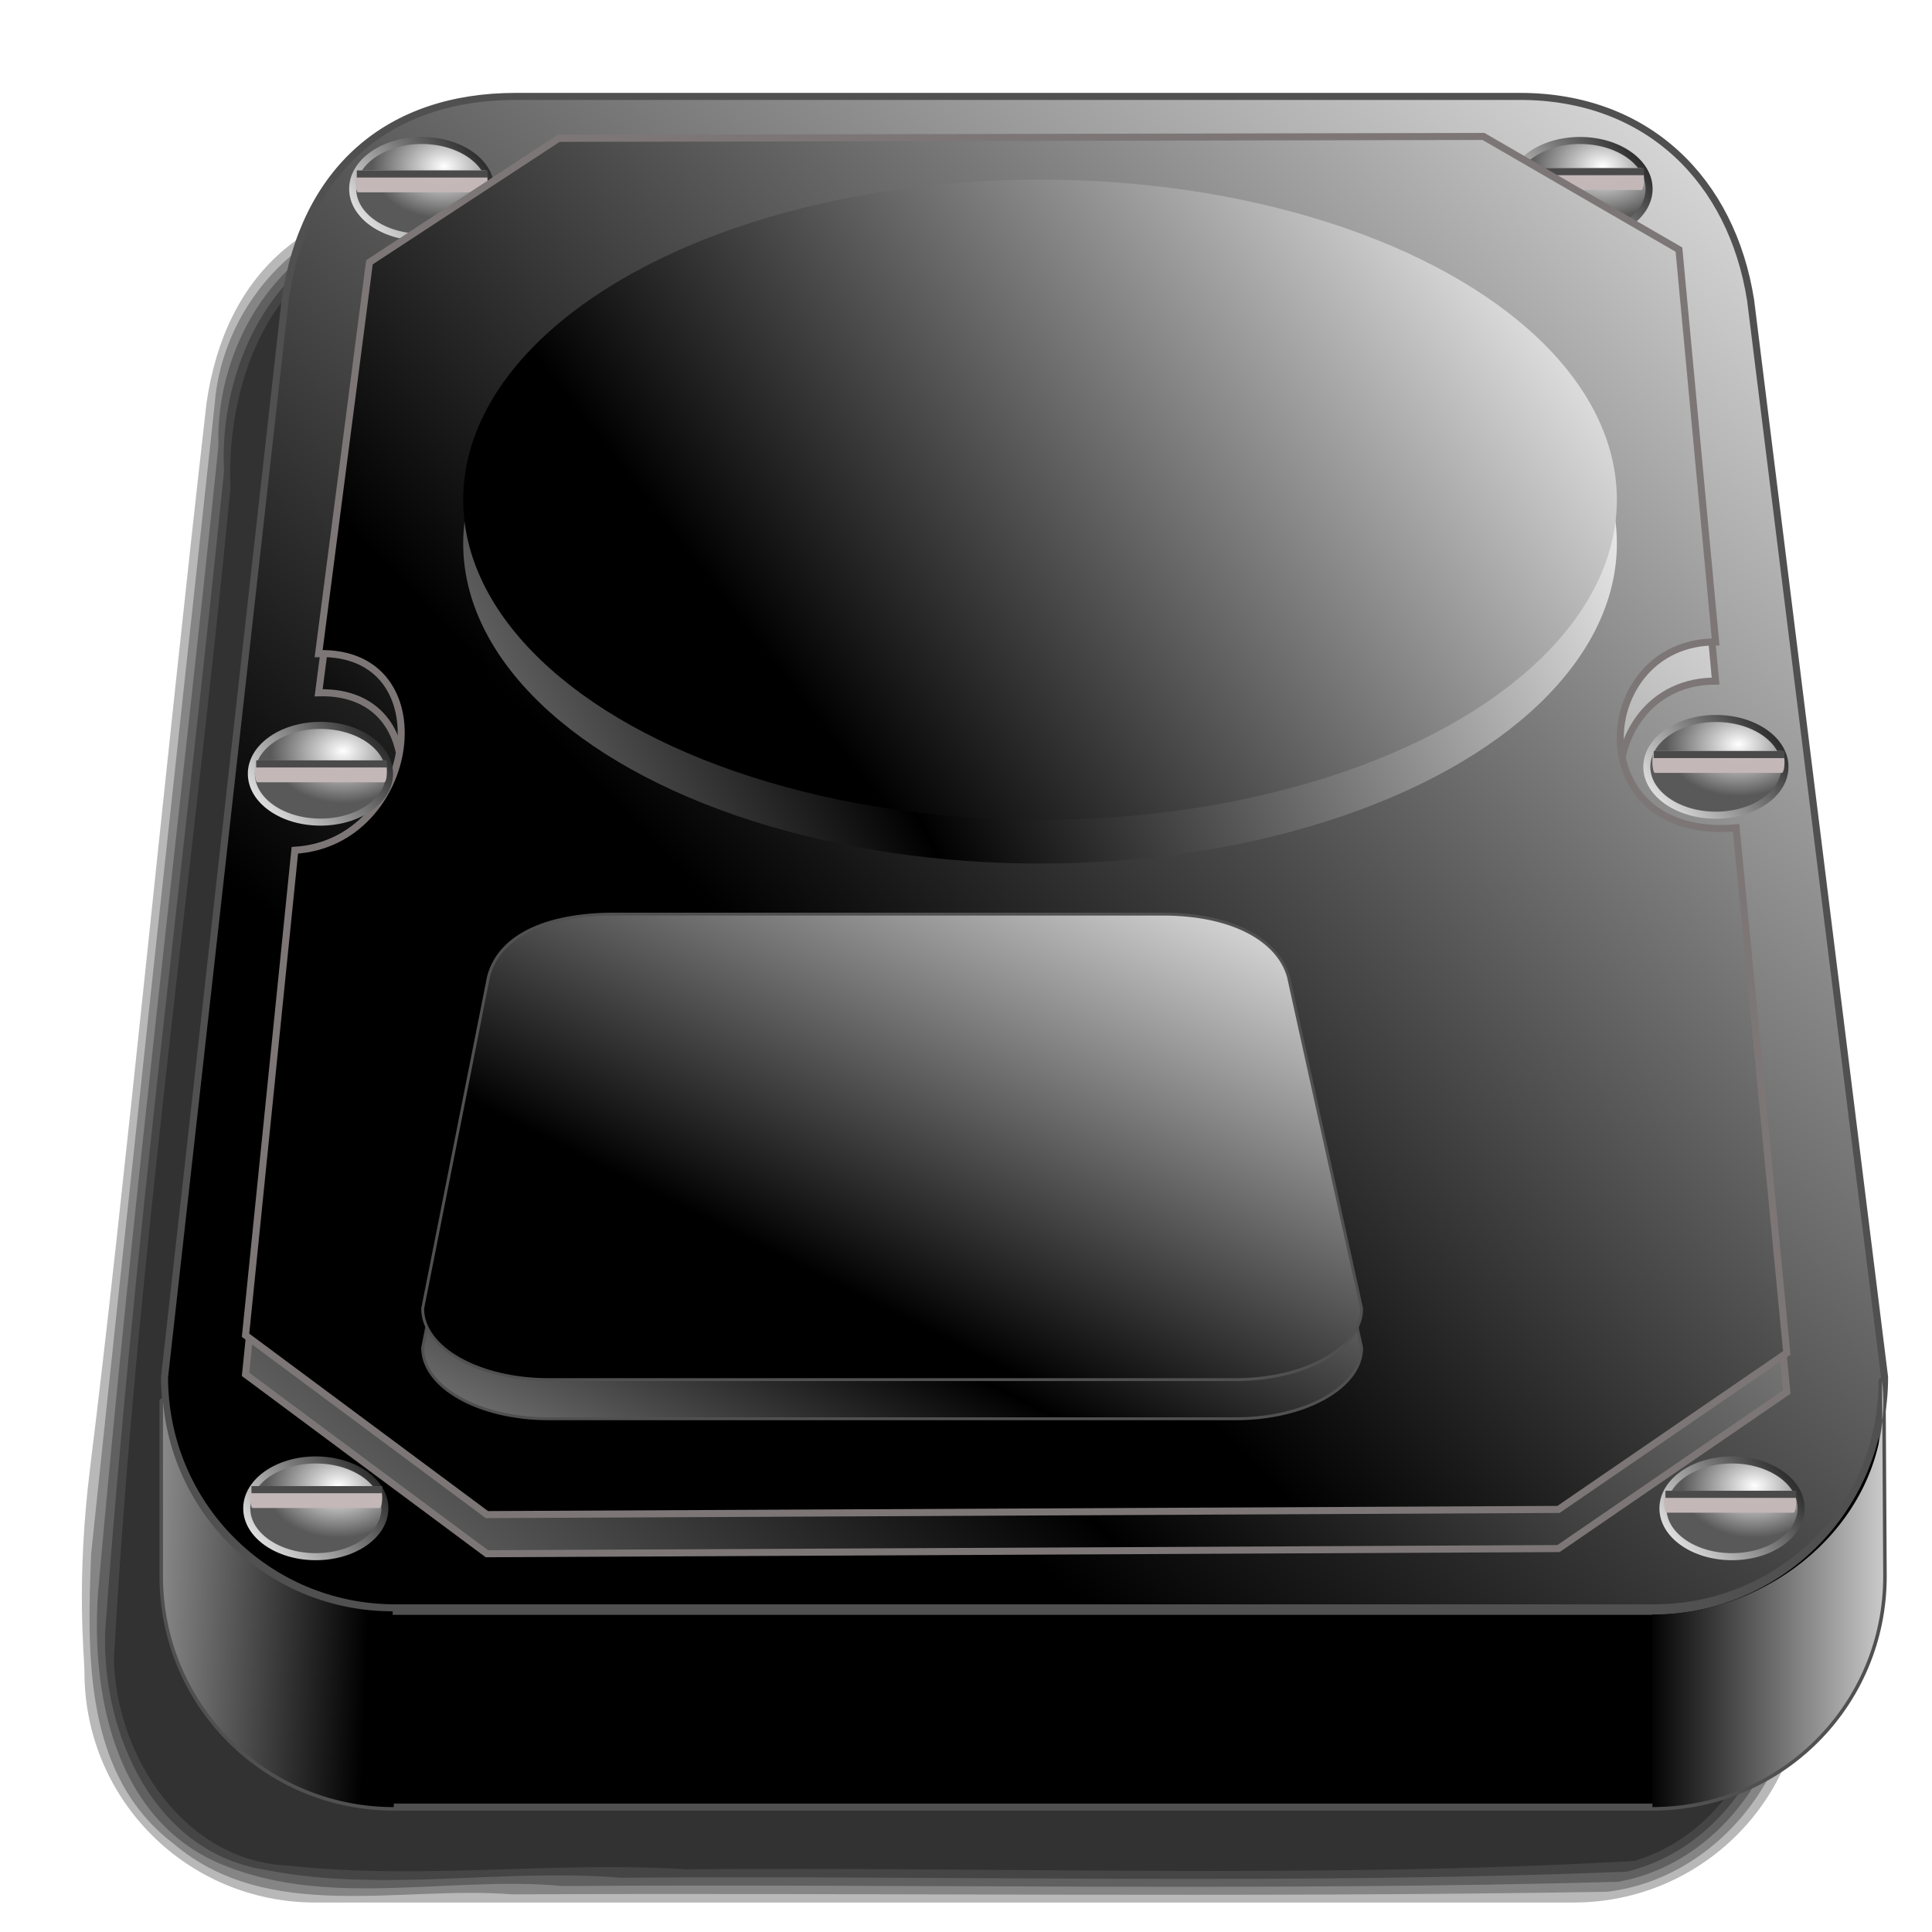 <?xml version="1.0" encoding="UTF-8" standalone="no"?>
<!-- Created with Inkscape (http://www.inkscape.org/) -->

<svg
   xmlns:dc="http://purl.org/dc/elements/1.1/"
   xmlns:cc="http://creativecommons.org/ns#"
   xmlns:rdf="http://www.w3.org/1999/02/22-rdf-syntax-ns#"
   xmlns:svg="http://www.w3.org/2000/svg"
   xmlns="http://www.w3.org/2000/svg"
   xmlns:xlink="http://www.w3.org/1999/xlink"
   xmlns:sodipodi="http://sodipodi.sourceforge.net/DTD/sodipodi-0.dtd"
   xmlns:inkscape="http://www.inkscape.org/namespaces/inkscape"
   width="255"
   height="255"
   viewBox="0 0 67.469 67.469"
   version="1.1"
   id="svg8"
   inkscape:version="0.92.5 (2060ec1f9f, 2020-04-08)"
   sodipodi:docname="gparted.svg">
  <defs
     id="defs2">
    <clipPath
       clipPathUnits="userSpaceOnUse"
       id="clipPath2059">
      <path
         d="m -10.1,231.685 c 3.559,2.506 4.832,-0.585 2.965,-3.064 -3.182,-4.225 -6.444,-9.84 -12.355,-15.913 -2.595,-2.669 -11.861,-7.808 -11.861,-7.808 0,0 -0.115,-2.188 -0.099,-3.064 0.011,-0.582 -0.566,-0.564 -0.89,-0.297 -0.782,0.645 -2.471,2.57 -2.471,2.57 l -1.68,-0.099 -1.087,-1.581 c -0.297,-0.411 -0.636,-0.346 -0.89,0 -0.545,1.85 -0.879,3.885 -3.459,3.954 l 4.448,3.954 c 7.766,1.553 15.579,5.585 20.262,14.332 0,0 4.526,5.194 7.116,7.018 z"
         id="path2061"
         sodipodi:nodetypes="csscsscccccccs"
         inkscape:connector-curvature="0"
         stroke-dasharray="none"
         stroke-opacity="1"
         fill="#ffffff"
         fill-rule="evenodd"
         stroke="none"
         stroke-linejoin="miter"
         fill-opacity="1"
         stroke-linecap="butt"
         stroke-width="0.048"
         stroke-miterlimit="4" />
    </clipPath>
    <clipPath
       id="clipPath2059-5"
       clipPathUnits="userSpaceOnUse">
      <path
         stroke-miterlimit="4"
         stroke-width="0.048"
         stroke-linecap="butt"
         fill-opacity="1"
         stroke-linejoin="miter"
         stroke="none"
         fill-rule="evenodd"
         fill="#ffffff"
         stroke-opacity="1"
         stroke-dasharray="none"
         inkscape:connector-curvature="0"
         sodipodi:nodetypes="csscsscccccccs"
         id="path2061-3"
         d="m -10.1,231.685 c 3.559,2.506 4.832,-0.585 2.965,-3.064 -3.182,-4.225 -6.444,-9.84 -12.355,-15.913 -2.595,-2.669 -11.861,-7.808 -11.861,-7.808 0,0 -0.115,-2.188 -0.099,-3.064 0.011,-0.582 -0.566,-0.564 -0.89,-0.297 -0.782,0.645 -2.471,2.57 -2.471,2.57 l -1.68,-0.099 -1.087,-1.581 c -0.297,-0.411 -0.636,-0.346 -0.89,0 -0.545,1.85 -0.879,3.885 -3.459,3.954 l 4.448,3.954 c 7.766,1.553 15.579,5.585 20.262,14.332 0,0 4.526,5.194 7.116,7.018 z" />
    </clipPath>
    <clipPath
       id="clipPath">
      <path
         fill-opacity="0.95"
         stroke="none"
         fill="#1b1b1b"
         sodipodi:nodetypes="csssscc"
         inkscape:connector-curvature="0"
         id="rect5264"
         d="m -515.73,435.564 v 5.838 c 0,9.743 -7.844,17.587 -17.587,17.587 h -135.051 c -9.743,0 -17.587,-7.844 -17.587,-17.587 v -5.838 z" />
    </clipPath>
    <clipPath
       clipPathUnits="userSpaceOnUse"
       id="clipPath2059-7">
      <path
         d="m -10.1,231.685 c 3.559,2.506 4.832,-0.585 2.965,-3.064 -3.182,-4.225 -6.444,-9.84 -12.355,-15.913 -2.595,-2.669 -11.861,-7.808 -11.861,-7.808 0,0 -0.115,-2.188 -0.099,-3.064 0.011,-0.582 -0.566,-0.564 -0.89,-0.297 -0.782,0.645 -2.471,2.57 -2.471,2.57 l -1.68,-0.099 -1.087,-1.581 c -0.297,-0.411 -0.636,-0.346 -0.89,0 -0.545,1.85 -0.879,3.885 -3.459,3.954 l 4.448,3.954 c 7.766,1.553 15.579,5.585 20.262,14.332 0,0 4.526,5.194 7.116,7.018 z"
         id="path2061-5"
         sodipodi:nodetypes="csscsscccccccs"
         inkscape:connector-curvature="0"
         stroke-dasharray="none"
         stroke-opacity="1"
         fill="#ffffff"
         fill-rule="evenodd"
         stroke="none"
         stroke-linejoin="miter"
         fill-opacity="1"
         stroke-linecap="butt"
         stroke-width="0.048"
         stroke-miterlimit="4" />
    </clipPath>
    <clipPath
       clipPathUnits="userSpaceOnUse"
       id="clipPath1162">
      <path
         stroke-miterlimit="4"
         stroke-width="0.071"
         stroke-linecap="round"
         fill-opacity="0.347"
         stroke-linejoin="round"
         stroke="none"
         fill="#000000"
         stroke-opacity="1"
         stroke-dasharray="none"
         inkscape:connector-curvature="0"
         d="m -65.65,239.846 c -9.358,0 -16.952,7.594 -16.952,16.952 0,9.358 7.594,16.941 16.952,16.941 0.292,0 0.579,-0.008 0.868,-0.022 2.123,-0.108 4.148,-0.606 5.995,-1.424 l 2.67,3.971 c -0.226,0.495 -0.245,0.964 -0.011,1.313 l 15.673,23.326 c 0.495,0.737 1.944,0.632 3.248,-0.245 1.304,-0.876 1.964,-2.177 1.468,-2.914 L -51.423,274.417 c -0.233,-0.347 -0.683,-0.499 -1.224,-0.478 l -2.558,-3.804 c 3.96,-3.1 6.507,-7.92 6.507,-13.337 0,-9.358 -7.594,-16.952 -16.952,-16.952 z m 0,2.581 c 7.929,0 14.371,6.442 14.371,14.371 0,7.929 -6.442,14.36 -14.371,14.36 -7.929,0 -14.349,-6.431 -14.349,-14.36 0,-0.248 -0.001,-0.489 0.011,-0.734 0.384,-7.586 6.657,-13.637 14.338,-13.637 z"
         id="path1164" />
    </clipPath>
    <linearGradient
       inkscape:collect="always"
       id="linearGradient3295">
      <stop
         style="stop-color:#000000;stop-opacity:1;"
         offset="0"
         id="stop3297" />
      <stop
         style="stop-color:#cccccc;stop-opacity:1"
         offset="1"
         id="stop3299" />
    </linearGradient>
    <linearGradient
       inkscape:collect="always"
       id="linearGradient3249">
      <stop
         style="stop-color:#ffffff;stop-opacity:1"
         offset="0"
         id="stop3251" />
      <stop
         style="stop-color:#595959;stop-opacity:1"
         offset="1"
         id="stop3253" />
    </linearGradient>
    <linearGradient
       id="linearGradient3193"
       inkscape:collect="always">
      <stop
         id="stop3195"
         offset="0"
         style="stop-color:#000000;stop-opacity:1;" />
      <stop
         id="stop3197"
         offset="1"
         style="stop-color:#000000;stop-opacity:0;" />
    </linearGradient>
    <linearGradient
       id="linearGradient3166">
      <stop
         id="stop3168"
         offset="0"
         style="stop-color:#000000;stop-opacity:1;" />
      <stop
         id="stop3170"
         offset="1"
         style="stop-color:#ffffff;stop-opacity:1;" />
    </linearGradient>
    <inkscape:perspective
       id="perspective9"
       inkscape:persp3d-origin="372.04724 : 350.78739 : 1"
       inkscape:vp_z="744.09448 : 526.18109 : 1"
       inkscape:vp_y="0 : 1000 : 0"
       inkscape:vp_x="0 : 526.18109 : 1"
       sodipodi:type="inkscape:persp3d" />
    <linearGradient
       y2="-12.11"
       x2="247.232"
       y1="134.251"
       x1="95.415"
       gradientUnits="userSpaceOnUse"
       id="linearGradient3177"
       xlink:href="#linearGradient3166"
       inkscape:collect="always" />
    <linearGradient
       spreadMethod="reflect"
       gradientUnits="userSpaceOnUse"
       y2="144.889"
       x2="174.183"
       y1="167.111"
       x1="86.601"
       id="linearGradient3191"
       xlink:href="#linearGradient3193"
       inkscape:collect="always" />
    <linearGradient
       y2="9.595"
       x2="201.961"
       y1="143.908"
       x1="74.51"
       spreadMethod="reflect"
       gradientUnits="userSpaceOnUse"
       id="linearGradient3199"
       xlink:href="#linearGradient3166"
       inkscape:collect="always" />
    <linearGradient
       gradientUnits="userSpaceOnUse"
       y2="-29.284"
       x2="234.9"
       y1="164.507"
       x1="70.839"
       id="linearGradient3207"
       xlink:href="#linearGradient3166"
       inkscape:collect="always"
       gradientTransform="matrix(0.246,0,0,0.246,4.033,231.192)" />
    <linearGradient
       gradientUnits="userSpaceOnUse"
       y2="19.399"
       x2="212.592"
       y1="101.098"
       x1="107.343"
       id="linearGradient3217"
       xlink:href="#linearGradient3166"
       inkscape:collect="always"
       gradientTransform="matrix(0.246,0,0,0.246,1.459,228.94)" />
    <linearGradient
       spreadMethod="reflect"
       y2="23.32"
       x2="212.265"
       y1="76.261"
       x1="106.363"
       gradientUnits="userSpaceOnUse"
       id="linearGradient3221"
       xlink:href="#linearGradient3166"
       inkscape:collect="always"
       gradientTransform="matrix(0.246,0,0,0.246,1.459,230.468)" />
    <linearGradient
       gradientTransform="matrix(0.134,0,0,0.076,13.825,260.928)"
       y2="-29.284"
       x2="234.9"
       y1="146.054"
       x1="79.668"
       gradientUnits="userSpaceOnUse"
       id="linearGradient3225"
       xlink:href="#linearGradient3166"
       inkscape:collect="always" />
    <linearGradient
       spreadMethod="reflect"
       y2="-29.284"
       x2="234.9"
       y1="144.993"
       x1="85.055"
       gradientTransform="matrix(0.134,0,0,0.076,13.825,262.295)"
       gradientUnits="userSpaceOnUse"
       id="linearGradient3229"
       xlink:href="#linearGradient3166"
       inkscape:collect="always" />
    <linearGradient
       gradientUnits="userSpaceOnUse"
       y2="105.193"
       x2="216.493"
       y1="88.353"
       x1="237.101"
       id="linearGradient3239"
       xlink:href="#linearGradient3166"
       inkscape:collect="always"
       gradientTransform="matrix(0.246,0,0,0.246,-44.78,258.131)" />
    <radialGradient
       gradientUnits="userSpaceOnUse"
       gradientTransform="matrix(0.246,0,0,0.176,4.113,239.109)"
       r="10.304"
       fy="93.257"
       fx="230.065"
       cy="93.257"
       cx="230.065"
       id="radialGradient3247"
       xlink:href="#linearGradient3249"
       inkscape:collect="always" />
    <radialGradient
       r="10.304"
       fy="93.257"
       fx="230.065"
       cy="93.257"
       cx="230.065"
       gradientTransform="matrix(0.246,0,0,0.176,-44.619,239.35)"
       gradientUnits="userSpaceOnUse"
       id="radialGradient3257"
       xlink:href="#linearGradient3249"
       inkscape:collect="always" />
    <radialGradient
       r="10.304"
       fy="93.257"
       fx="230.065"
       cy="93.257"
       cx="230.065"
       gradientTransform="matrix(0.246,0,0,0.176,4.676,265.003)"
       gradientUnits="userSpaceOnUse"
       id="radialGradient3263"
       xlink:href="#linearGradient3249"
       inkscape:collect="always" />
    <radialGradient
       r="10.304"
       fy="93.257"
       fx="230.065"
       cy="93.257"
       cx="230.065"
       gradientTransform="matrix(0.246,0,0,0.176,-44.78,265.003)"
       gradientUnits="userSpaceOnUse"
       id="radialGradient3269"
       xlink:href="#linearGradient3249"
       inkscape:collect="always" />
    <radialGradient
       r="10.304"
       fy="93.257"
       fx="230.065"
       cy="93.257"
       cx="230.065"
       gradientTransform="matrix(0.246,0,0,0.176,-41.081,218.924)"
       gradientUnits="userSpaceOnUse"
       id="radialGradient3275"
       xlink:href="#linearGradient3249"
       inkscape:collect="always" />
    <radialGradient
       r="10.304"
       fy="93.257"
       fx="230.065"
       cy="93.257"
       cx="230.065"
       gradientTransform="matrix(0.246,0,0,0.176,-0.632,218.924)"
       gradientUnits="userSpaceOnUse"
       id="radialGradient3281"
       xlink:href="#linearGradient3249"
       inkscape:collect="always" />
    <linearGradient
       gradientUnits="userSpaceOnUse"
       y2="219.454"
       x2="251.367"
       y1="219.454"
       x1="217.461"
       id="linearGradient3293"
       xlink:href="#linearGradient3295"
       inkscape:collect="always"
       gradientTransform="matrix(0.246,0,0,0.246,4.033,231.192)" />
    <linearGradient
       gradientUnits="userSpaceOnUse"
       y2="233.51"
       x2="-9.459"
       y1="235.258"
       x1="35.413"
       id="linearGradient3309"
       xlink:href="#linearGradient3295"
       inkscape:collect="always"
       gradientTransform="matrix(0.246,0,0,0.246,4.033,231.192)" />
    <linearGradient
       inkscape:collect="always"
       xlink:href="#linearGradient3369"
       id="linearGradient3403"
       gradientUnits="userSpaceOnUse"
       spreadMethod="reflect"
       x1="155.814"
       y1="113.364"
       x2="215.891"
       y2="50.574"
       gradientTransform="matrix(0.458,0,0,0.458,12.358,81.059)" />
    <linearGradient
       inkscape:collect="always"
       xlink:href="#linearGradient3166"
       id="linearGradient3397"
       gradientUnits="userSpaceOnUse"
       x1="-81.182"
       y1="145.672"
       x2="-79.283"
       y2="78.618" />
    <linearGradient
       inkscape:collect="always"
       xlink:href="#linearGradient3369"
       id="linearGradient3375"
       x1="155.814"
       y1="113.364"
       x2="215.891"
       y2="50.574"
       gradientUnits="userSpaceOnUse"
       spreadMethod="reflect" />
    <inkscape:perspective
       id="perspective2503"
       inkscape:persp3d-origin="128 : 85.333333 : 1"
       inkscape:vp_z="256 : 128 : 1"
       inkscape:vp_y="0 : 1000 : 0"
       inkscape:vp_x="0 : 128 : 1"
       sodipodi:type="inkscape:persp3d" />
    <linearGradient
       id="linearGradient3578">
      <stop
         style="stop-color:#000000;stop-opacity:1;"
         offset="0"
         id="stop3580" />
      <stop
         style="stop-color:#fffcfc;stop-opacity:1;"
         offset="1"
         id="stop3582" />
    </linearGradient>
    <linearGradient
       inkscape:collect="always"
       id="linearGradient3369">
      <stop
         style="stop-color:#6465df;stop-opacity:1"
         offset="0"
         id="stop3371" />
      <stop
         style="stop-color:#ffffff;stop-opacity:1"
         offset="1"
         id="stop3373" />
    </linearGradient>
    <linearGradient
       gradientTransform="matrix(0.859,0,0,0.859,-252.099,18.582)"
       y2="-29.284"
       x2="234.9"
       y1="164.507"
       x1="70.839"
       gradientUnits="userSpaceOnUse"
       id="linearGradient2632"
       xlink:href="#linearGradient3166"
       inkscape:collect="always" />
    <linearGradient
       inkscape:collect="always"
       xlink:href="#linearGradient3166"
       id="linearGradient1297"
       gradientUnits="userSpaceOnUse"
       x1="237.101"
       y1="88.353"
       x2="216.493"
       y2="105.193"
       gradientTransform="matrix(0.246,0,0,0.246,-41.081,212.053)" />
    <linearGradient
       inkscape:collect="always"
       xlink:href="#linearGradient3166"
       id="linearGradient1299"
       gradientUnits="userSpaceOnUse"
       x1="237.101"
       y1="88.353"
       x2="216.493"
       y2="105.193"
       gradientTransform="matrix(0.246,0,0,0.246,-0.632,212.053)" />
    <linearGradient
       inkscape:collect="always"
       xlink:href="#linearGradient3166"
       id="linearGradient1301"
       gradientUnits="userSpaceOnUse"
       x1="237.101"
       y1="88.353"
       x2="216.493"
       y2="105.193"
       gradientTransform="matrix(0.246,0,0,0.246,4.113,232.237)" />
    <linearGradient
       inkscape:collect="always"
       xlink:href="#linearGradient3166"
       id="linearGradient1303"
       gradientUnits="userSpaceOnUse"
       x1="237.101"
       y1="88.353"
       x2="216.493"
       y2="105.193"
       gradientTransform="matrix(0.246,0,0,0.246,-44.619,232.478)" />
    <linearGradient
       inkscape:collect="always"
       xlink:href="#linearGradient3166"
       id="linearGradient1305"
       gradientUnits="userSpaceOnUse"
       x1="237.101"
       y1="88.353"
       x2="216.493"
       y2="105.193"
       gradientTransform="matrix(0.246,0,0,0.246,4.676,258.131)" />
    <filter
       inkscape:collect="always"
       style="color-interpolation-filters:sRGB"
       id="filter1525"
       x="-0.012"
       width="1.024"
       y="-0.012"
       height="1.024">
      <feGaussianBlur
         inkscape:collect="always"
         stdDeviation="0.276"
         id="feGaussianBlur1527" />
    </filter>
  </defs>
  <sodipodi:namedview
     id="base"
     pagecolor="#ff0000"
     bordercolor="#666666"
     borderopacity="1.0"
     inkscape:pageopacity="0"
     inkscape:pageshadow="2"
     inkscape:zoom="3.5058824"
     inkscape:cx="127.5"
     inkscape:cy="127.30033"
     inkscape:document-units="px"
     inkscape:current-layer="layer1"
     showgrid="false"
     inkscape:snap-to-guides="false"
     inkscape:snap-grids="false"
     inkscape:snap-others="false"
     inkscape:object-nodes="false"
     inkscape:snap-nodes="false"
     inkscape:snap-global="false"
     inkscape:window-width="1920"
     inkscape:window-height="1056"
     inkscape:window-x="0"
     inkscape:window-y="0"
     inkscape:window-maximized="1"
     units="px"
     showguides="false" />
  <g
     inkscape:label="Layer 1"
     inkscape:groupmode="layer"
     id="layer1"
     transform="translate(0,-229.531)">
    <g
       id="g1523"
       transform="matrix(1.083,0,0,1.083,64.898,-19.313)"
       style="fill:#000000;fill-opacity:0.278;filter:url(#filter1525)">
      <path
         sodipodi:nodetypes="scscsscccss"
         inkscape:connector-curvature="0"
         id="path2525"
         d="m -45.833,236.204 c -4.12,0 -6.829,2.367 -7.433,6.573 -1.336,11.716 -2.683,25.75 -3.749,34.295 -0.465,3.723 -0.186,6.11 -0.186,6.616 0,4.12 3.322,7.433 7.441,7.433 h 40.572 c 4.12,0 7.441,-3.314 7.441,-7.433 -0.102,-2.03 0.044,-4.247 0.05,-6.193 l -4.324,-34.718 c -0.605,-3.86 -3.314,-6.573 -7.433,-6.573 z"
         style="fill:#000000;fill-opacity:0.278;stroke:none;stroke-width:0.227;stroke-linecap:round;stroke-linejoin:round;stroke-miterlimit:4;stroke-opacity:1" />
      <path
         inkscape:connector-curvature="0"
         id="path1502"
         d="m -46.557,236.494 c -3.418,0.033 -6.189,2.983 -6.445,6.312 -1.342,12.358 -2.691,24.72 -3.984,37.081 -0.129,3.278 -0.231,7.136 2.66,9.339 3.052,2.588 7.3,1.34 10.922,1.631 11.771,-0.058 23.554,0.114 35.318,-0.084 3.923,-0.493 6.669,-4.54 6.042,-8.379 0.401,-5.701 -0.842,-11.312 -1.422,-16.96 -1.071,-7.929 -1.816,-15.918 -3.09,-23.81 -0.804,-3.395 -4.309,-5.549 -7.699,-5.157 -10.767,0.018 -21.536,-0.037 -32.302,0.027 z"
         style="fill:#000000;fill-opacity:0.278;stroke:none;stroke-width:0.227;stroke-linecap:round;stroke-linejoin:round;stroke-miterlimit:4;stroke-opacity:1" />
      <path
         inkscape:connector-curvature="0"
         id="path1506"
         d="m -14.234,236.73 c -11.075,0.067 -22.162,-0.137 -33.229,0.109 -3.401,0.553 -5.524,4.039 -5.418,7.311 -1.278,12.332 -2.798,24.648 -3.883,36.995 -0.224,3.254 0.542,7.15 3.762,8.648 3.518,1.584 7.486,0.452 11.199,0.795 11.345,-0.072 22.702,0.172 34.039,-0.134 3.69,-0.646 6.124,-4.706 5.471,-8.338 0.296,-7.31 -1.392,-14.485 -2.082,-21.725 -0.84,-6.438 -1.389,-12.93 -2.614,-19.309 -1.016,-2.914 -4.229,-4.714 -7.246,-4.352 z"
         style="fill:#000000;fill-opacity:0.278;stroke:none;stroke-width:0.227;stroke-linecap:round;stroke-linejoin:round;stroke-miterlimit:4;stroke-opacity:1" />
      <path
         inkscape:connector-curvature="0"
         id="path1510"
         d="m -14.215,236.994 c -11.169,0.095 -22.353,-0.199 -33.512,0.166 -3.443,0.758 -5.147,4.547 -4.974,7.807 -1.257,12.476 -2.923,24.92 -3.834,37.426 -0.098,3.317 1.604,7.134 5.191,7.679 3.76,0.739 7.613,-0.064 11.411,0.249 10.817,-0.079 21.655,0.236 32.458,-0.195 3.532,-0.853 5.571,-4.834 4.924,-8.278 0.183,-8.376 -1.771,-16.597 -2.516,-24.892 -0.727,-5.442 -1.078,-10.983 -2.383,-16.306 -1.172,-2.498 -4.052,-3.98 -6.766,-3.654 z"
         style="fill:#000000;fill-opacity:0.278;stroke:none;stroke-width:0.227;stroke-linecap:round;stroke-linejoin:round;stroke-miterlimit:4;stroke-opacity:1" />
      <path
         inkscape:connector-curvature="0"
         id="path1514"
         d="m -14.193,237.258 c -11.259,0.132 -22.545,-0.276 -33.787,0.238 -3.358,0.98 -4.661,4.821 -4.512,8.024 -1.223,12.582 -3.055,25.122 -3.759,37.743 0.067,3.176 2.304,6.549 5.646,6.668 4.254,0.469 8.539,-0.151 12.806,0.118 10.189,-0.085 20.415,0.31 30.581,-0.27 3.478,-1.061 5.036,-5.103 4.408,-8.463 0.015,-9.223 -2.099,-18.261 -2.9,-27.426 -0.602,-4.539 -0.825,-9.207 -2.214,-13.576 -1.252,-2.128 -3.83,-3.349 -6.27,-3.057 z"
         style="fill:#000000;fill-opacity:0.278;stroke:none;stroke-width:0.227;stroke-linecap:round;stroke-linejoin:round;stroke-miterlimit:4;stroke-opacity:1" />
    </g>
    <path
       inkscape:connector-curvature="0"
       style="fill:url(#linearGradient3207);fill-opacity:1;stroke:#505050;stroke-width:0.246;stroke-linecap:round;stroke-linejoin:round;stroke-miterlimit:4;stroke-opacity:1"
       d="m 18.011,232.898 h 35.069 c 4.463,0 7.4,2.938 8.055,7.12 l 4.678,37.607 c 0,4.463 -3.593,8.055 -8.055,8.055 H 13.801 c -4.463,0 -8.055,-3.593 -8.055,-8.055 l 4.21,-37.607 c 0.655,-4.556 3.593,-7.12 8.055,-7.12 z"
       id="rect2384"
       sodipodi:nodetypes="ccccccccc" />
    <g
       transform="matrix(0.246,0,0,0.246,4.193,232.398)"
       id="g3179"
       style="fill:url(#linearGradient3191);fill-opacity:1">
      <path
         inkscape:connector-curvature="0"
         style="fill:url(#linearGradient3199);fill-opacity:1;fill-rule:evenodd;stroke:#7d7676;stroke-width:1px;stroke-linecap:butt;stroke-linejoin:miter;stroke-opacity:1"
         d="m 35.403,31.136 26.852,-17.593 131.291,-0.272 27.751,16.068 5.202,55.692 c -17.609,-0.022 -19.455,28.372 2.914,26.389 l 7.19,74.537 -32.407,22.222 -152.124,0.735 -34.259,-25.463 6.999,-68.845 c 17.373,-1.044 21.384,-28.398 3.377,-27.914 z"
         id="path3181"
         sodipodi:nodetypes="ccccccccccccc" />
    </g>
    <ellipse
       ry="1.689"
       rx="2.412"
       cy="236.126"
       cx="14.728"
       id="path3273"
       style="opacity:1;fill:url(#radialGradient3275);fill-opacity:1;stroke:url(#linearGradient1297);stroke-width:0.246;stroke-linecap:round;stroke-linejoin:round;stroke-miterlimit:4;stroke-dasharray:none;stroke-opacity:1" />
    <ellipse
       ry="1.689"
       rx="2.412"
       cy="236.126"
       cx="55.177"
       style="opacity:1;fill:url(#radialGradient3281);fill-opacity:1;stroke:url(#linearGradient1299);stroke-width:0.246;stroke-linecap:round;stroke-linejoin:round;stroke-miterlimit:4;stroke-dasharray:none;stroke-opacity:1"
       id="path3279" />
    <g
       transform="matrix(1.083,0,0,1.083,41.762,-42.53)"
       id="g1482">
      <rect
         rx="0.086"
         ry="0.353"
         y="256.631"
         x="10.188"
         height="0.706"
         width="4.264"
         id="rect1478"
         style="opacity:1;fill:#c4b7b7;fill-opacity:0.991;fill-rule:evenodd;stroke:none;stroke-width:1.587;stroke-linecap:round;stroke-linejoin:round;stroke-miterlimit:4;stroke-dasharray:none;stroke-dashoffset:0;stroke-opacity:1;paint-order:normal" />
      <rect
         y="256.631"
         x="10.235"
         height="0.229"
         width="4.216"
         id="rect1480"
         style="opacity:1;fill:#4a4a4a;fill-opacity:0.991;fill-rule:evenodd;stroke:none;stroke-width:1.587;stroke-linecap:round;stroke-linejoin:round;stroke-miterlimit:4;stroke-dasharray:none;stroke-dashoffset:0;stroke-opacity:1;paint-order:normal" />
    </g>
    <g
       id="g1488"
       transform="matrix(1.083,0,0,1.083,1.376,-42.449)">
      <rect
         style="opacity:1;fill:#c4b7b7;fill-opacity:0.991;fill-rule:evenodd;stroke:none;stroke-width:1.587;stroke-linecap:round;stroke-linejoin:round;stroke-miterlimit:4;stroke-dasharray:none;stroke-dashoffset:0;stroke-opacity:1;paint-order:normal"
         id="rect1484"
         width="4.264"
         height="0.706"
         x="10.188"
         y="256.631"
         ry="0.353"
         rx="0.086" />
      <rect
         style="opacity:1;fill:#4a4a4a;fill-opacity:0.991;fill-rule:evenodd;stroke:none;stroke-width:1.587;stroke-linecap:round;stroke-linejoin:round;stroke-miterlimit:4;stroke-dasharray:none;stroke-dashoffset:0;stroke-opacity:1;paint-order:normal"
         id="rect1486"
         width="4.216"
         height="0.229"
         x="10.235"
         y="256.631" />
    </g>
    <g
       id="g3174"
       transform="matrix(0.246,0,0,0.246,4.193,231.031)">
      <path
         inkscape:connector-curvature="0"
         sodipodi:nodetypes="ccccccccccccc"
         id="path2394"
         d="m 35.403,31.136 26.852,-17.593 131.291,-0.272 27.751,16.068 5.202,55.692 c -17.609,-0.022 -19.455,28.372 2.914,26.389 l 7.19,74.537 -32.407,22.222 -152.124,0.735 -34.259,-25.463 6.999,-68.845 c 17.373,-1.044 21.384,-28.398 3.377,-27.914 z"
         style="fill:url(#linearGradient3177);fill-opacity:1;fill-rule:evenodd;stroke:#7d7676;stroke-width:1px;stroke-linecap:butt;stroke-linejoin:miter;stroke-opacity:1" />
    </g>
    <path
       inkscape:connector-curvature="0"
       style="fill:#000000;fill-opacity:1;stroke:#505050;stroke-width:0.246;stroke-linecap:round;stroke-linejoin:round;stroke-miterlimit:4;stroke-opacity:1"
       d="m 65.726,277.75 c 2e-6,4.463 -3.596,8.051 -8.059,8.051 H 13.712 c -4.218,0 -7.656,-3.208 -8.02,-7.328 v 6.106 c 0,4.463 3.596,8.059 8.059,8.059 h 43.955 c 4.463,0 8.059,-3.596 8.059,-8.059 z"
       id="path2389"
       sodipodi:nodetypes="ccccccccc" />
    <path
       inkscape:connector-curvature="0"
       sodipodi:nodetypes="ccccc"
       id="path3285"
       d="m 65.726,277.75 c 0.494,4.463 -3.521,8.164 -8.021,8.164 l 9.85e-4,6.724 c 4.463,0 8.059,-3.596 8.059,-8.059 z"
       style="fill:url(#linearGradient3293);fill-opacity:1;stroke:none;stroke-width:0.246;stroke-linecap:round;stroke-linejoin:round;stroke-miterlimit:4;stroke-opacity:1" />
    <ellipse
       ry="11.178"
       rx="20.144"
       cy="248.51"
       cx="36.32"
       id="path3219"
       style="opacity:1;fill:url(#linearGradient3221);fill-opacity:1;stroke:none;stroke-width:0.246;stroke-linecap:round;stroke-linejoin:round;stroke-miterlimit:4;stroke-dasharray:none;stroke-opacity:1" />
    <ellipse
       ry="11.178"
       rx="20.144"
       cy="246.982"
       cx="36.32"
       style="opacity:1;fill:url(#linearGradient3217);fill-opacity:1;stroke:none;stroke-width:0.246;stroke-linecap:round;stroke-linejoin:round;stroke-miterlimit:4;stroke-dasharray:none;stroke-opacity:1"
       id="path3209" />
    <path
       inkscape:connector-curvature="0"
       style="fill:url(#linearGradient3229);fill-opacity:1;stroke:#505050;stroke-width:0.101;stroke-linecap:round;stroke-linejoin:round;stroke-miterlimit:4;stroke-opacity:1"
       d="m 21.456,262.82 h 19.144 c 2.436,0 4.04,0.905 4.397,2.193 l 2.554,11.583 c 0,1.374 -1.961,2.481 -4.397,2.481 H 19.157 c -2.436,0 -4.397,-1.107 -4.397,-2.481 l 2.298,-11.583 c 0.358,-1.403 1.961,-2.193 4.397,-2.193 z"
       id="path3227"
       sodipodi:nodetypes="ccccccccc" />
    <path
       inkscape:connector-curvature="0"
       sodipodi:nodetypes="ccccccccc"
       id="path3223"
       d="m 21.456,261.453 h 19.144 c 2.436,0 4.04,0.905 4.397,2.193 l 2.554,11.583 c 0,1.374 -1.961,2.481 -4.397,2.481 H 19.157 c -2.436,0 -4.397,-1.107 -4.397,-2.481 l 2.298,-11.583 c 0.358,-1.403 1.961,-2.193 4.397,-2.193 z"
       style="fill:url(#linearGradient3225);fill-opacity:1;stroke:#505050;stroke-width:0.101;stroke-linecap:round;stroke-linejoin:round;stroke-miterlimit:4;stroke-opacity:1" />
    <ellipse
       ry="1.689"
       rx="2.412"
       cy="256.31"
       cx="59.922"
       style="opacity:1;fill:url(#radialGradient3247);fill-opacity:1;stroke:url(#linearGradient1301);stroke-width:0.246;stroke-linecap:round;stroke-linejoin:round;stroke-miterlimit:4;stroke-dasharray:none;stroke-opacity:1"
       id="path3231" />
    <ellipse
       ry="1.689"
       rx="2.412"
       cy="256.552"
       cx="11.19"
       id="path3255"
       style="opacity:1;fill:url(#radialGradient3257);fill-opacity:1;stroke:url(#linearGradient1303);stroke-width:0.246;stroke-linecap:round;stroke-linejoin:round;stroke-miterlimit:4;stroke-dasharray:none;stroke-opacity:1" />
    <ellipse
       ry="1.689"
       rx="2.412"
       cy="282.204"
       cx="60.485"
       id="path3261"
       style="opacity:1;fill:url(#radialGradient3263);fill-opacity:1;stroke:url(#linearGradient1305);stroke-width:0.246;stroke-linecap:round;stroke-linejoin:round;stroke-miterlimit:4;stroke-dasharray:none;stroke-opacity:1" />
    <ellipse
       ry="1.689"
       rx="2.412"
       cy="282.204"
       cx="11.029"
       style="opacity:1;fill:url(#radialGradient3269);fill-opacity:1;stroke:url(#linearGradient3239);stroke-width:0.246;stroke-linecap:round;stroke-linejoin:round;stroke-miterlimit:4;stroke-dasharray:none;stroke-opacity:1"
       id="path3267" />
    <path
       inkscape:connector-curvature="0"
       sodipodi:nodetypes="ccccc"
       id="path3301"
       d="m 13.712,285.801 c -4.218,0 -7.656,-3.208 -8.02,-7.328 v 6.106 c 0,4.463 3.596,8.059 8.059,8.059 z"
       style="fill:url(#linearGradient3309);fill-opacity:1;stroke:none;stroke-width:0.246;stroke-linecap:round;stroke-linejoin:round;stroke-miterlimit:4;stroke-opacity:1" />
    <g
       id="g1470"
       transform="matrix(1.083,0,0,1.083,-2.139,-21.847)">
      <rect
         rx="0.086"
         ry="0.353"
         y="256.631"
         x="10.188"
         height="0.706"
         width="4.264"
         id="rect1464"
         style="opacity:1;fill:#c4b7b7;fill-opacity:0.991;fill-rule:evenodd;stroke:none;stroke-width:1.587;stroke-linecap:round;stroke-linejoin:round;stroke-miterlimit:4;stroke-dasharray:none;stroke-dashoffset:0;stroke-opacity:1;paint-order:normal" />
      <rect
         y="256.631"
         x="10.235"
         height="0.229"
         width="4.216"
         id="rect1466"
         style="opacity:1;fill:#4a4a4a;fill-opacity:0.991;fill-rule:evenodd;stroke:none;stroke-width:1.587;stroke-linecap:round;stroke-linejoin:round;stroke-miterlimit:4;stroke-dasharray:none;stroke-dashoffset:0;stroke-opacity:1;paint-order:normal" />
    </g>
    <g
       id="g1476"
       transform="matrix(1.083,0,0,1.083,46.668,-22.174)">
      <rect
         style="opacity:1;fill:#c4b7b7;fill-opacity:0.991;fill-rule:evenodd;stroke:none;stroke-width:1.587;stroke-linecap:round;stroke-linejoin:round;stroke-miterlimit:4;stroke-dasharray:none;stroke-dashoffset:0;stroke-opacity:1;paint-order:normal"
         id="rect1472"
         width="4.264"
         height="0.706"
         x="10.188"
         y="256.631"
         ry="0.353"
         rx="0.086" />
      <rect
         style="opacity:1;fill:#4a4a4a;fill-opacity:0.991;fill-rule:evenodd;stroke:none;stroke-width:1.587;stroke-linecap:round;stroke-linejoin:round;stroke-miterlimit:4;stroke-dasharray:none;stroke-dashoffset:0;stroke-opacity:1;paint-order:normal"
         id="rect1474"
         width="4.216"
         height="0.229"
         x="10.235"
         y="256.631" />
    </g>
    <g
       id="g1494"
       transform="matrix(1.083,0,0,1.083,-2.303,3.497)">
      <rect
         style="opacity:1;fill:#c4b7b7;fill-opacity:0.991;fill-rule:evenodd;stroke:none;stroke-width:1.587;stroke-linecap:round;stroke-linejoin:round;stroke-miterlimit:4;stroke-dasharray:none;stroke-dashoffset:0;stroke-opacity:1;paint-order:normal"
         id="rect1490"
         width="4.264"
         height="0.706"
         x="10.188"
         y="256.631"
         ry="0.353"
         rx="0.086" />
      <rect
         style="opacity:1;fill:#4a4a4a;fill-opacity:0.991;fill-rule:evenodd;stroke:none;stroke-width:1.587;stroke-linecap:round;stroke-linejoin:round;stroke-miterlimit:4;stroke-dasharray:none;stroke-dashoffset:0;stroke-opacity:1;paint-order:normal"
         id="rect1492"
         width="4.216"
         height="0.229"
         x="10.235"
         y="256.631" />
    </g>
    <g
       transform="matrix(1.083,0,0,1.083,47.076,3.66)"
       id="g1500">
      <rect
         rx="0.086"
         ry="0.353"
         y="256.631"
         x="10.188"
         height="0.706"
         width="4.264"
         id="rect1496"
         style="opacity:1;fill:#c4b7b7;fill-opacity:0.991;fill-rule:evenodd;stroke:none;stroke-width:1.587;stroke-linecap:round;stroke-linejoin:round;stroke-miterlimit:4;stroke-dasharray:none;stroke-dashoffset:0;stroke-opacity:1;paint-order:normal" />
      <rect
         y="256.631"
         x="10.235"
         height="0.229"
         width="4.216"
         id="rect1498"
         style="opacity:1;fill:#4a4a4a;fill-opacity:0.991;fill-rule:evenodd;stroke:none;stroke-width:1.587;stroke-linecap:round;stroke-linejoin:round;stroke-miterlimit:4;stroke-dasharray:none;stroke-dashoffset:0;stroke-opacity:1;paint-order:normal" />
    </g>
  </g>
</svg>
